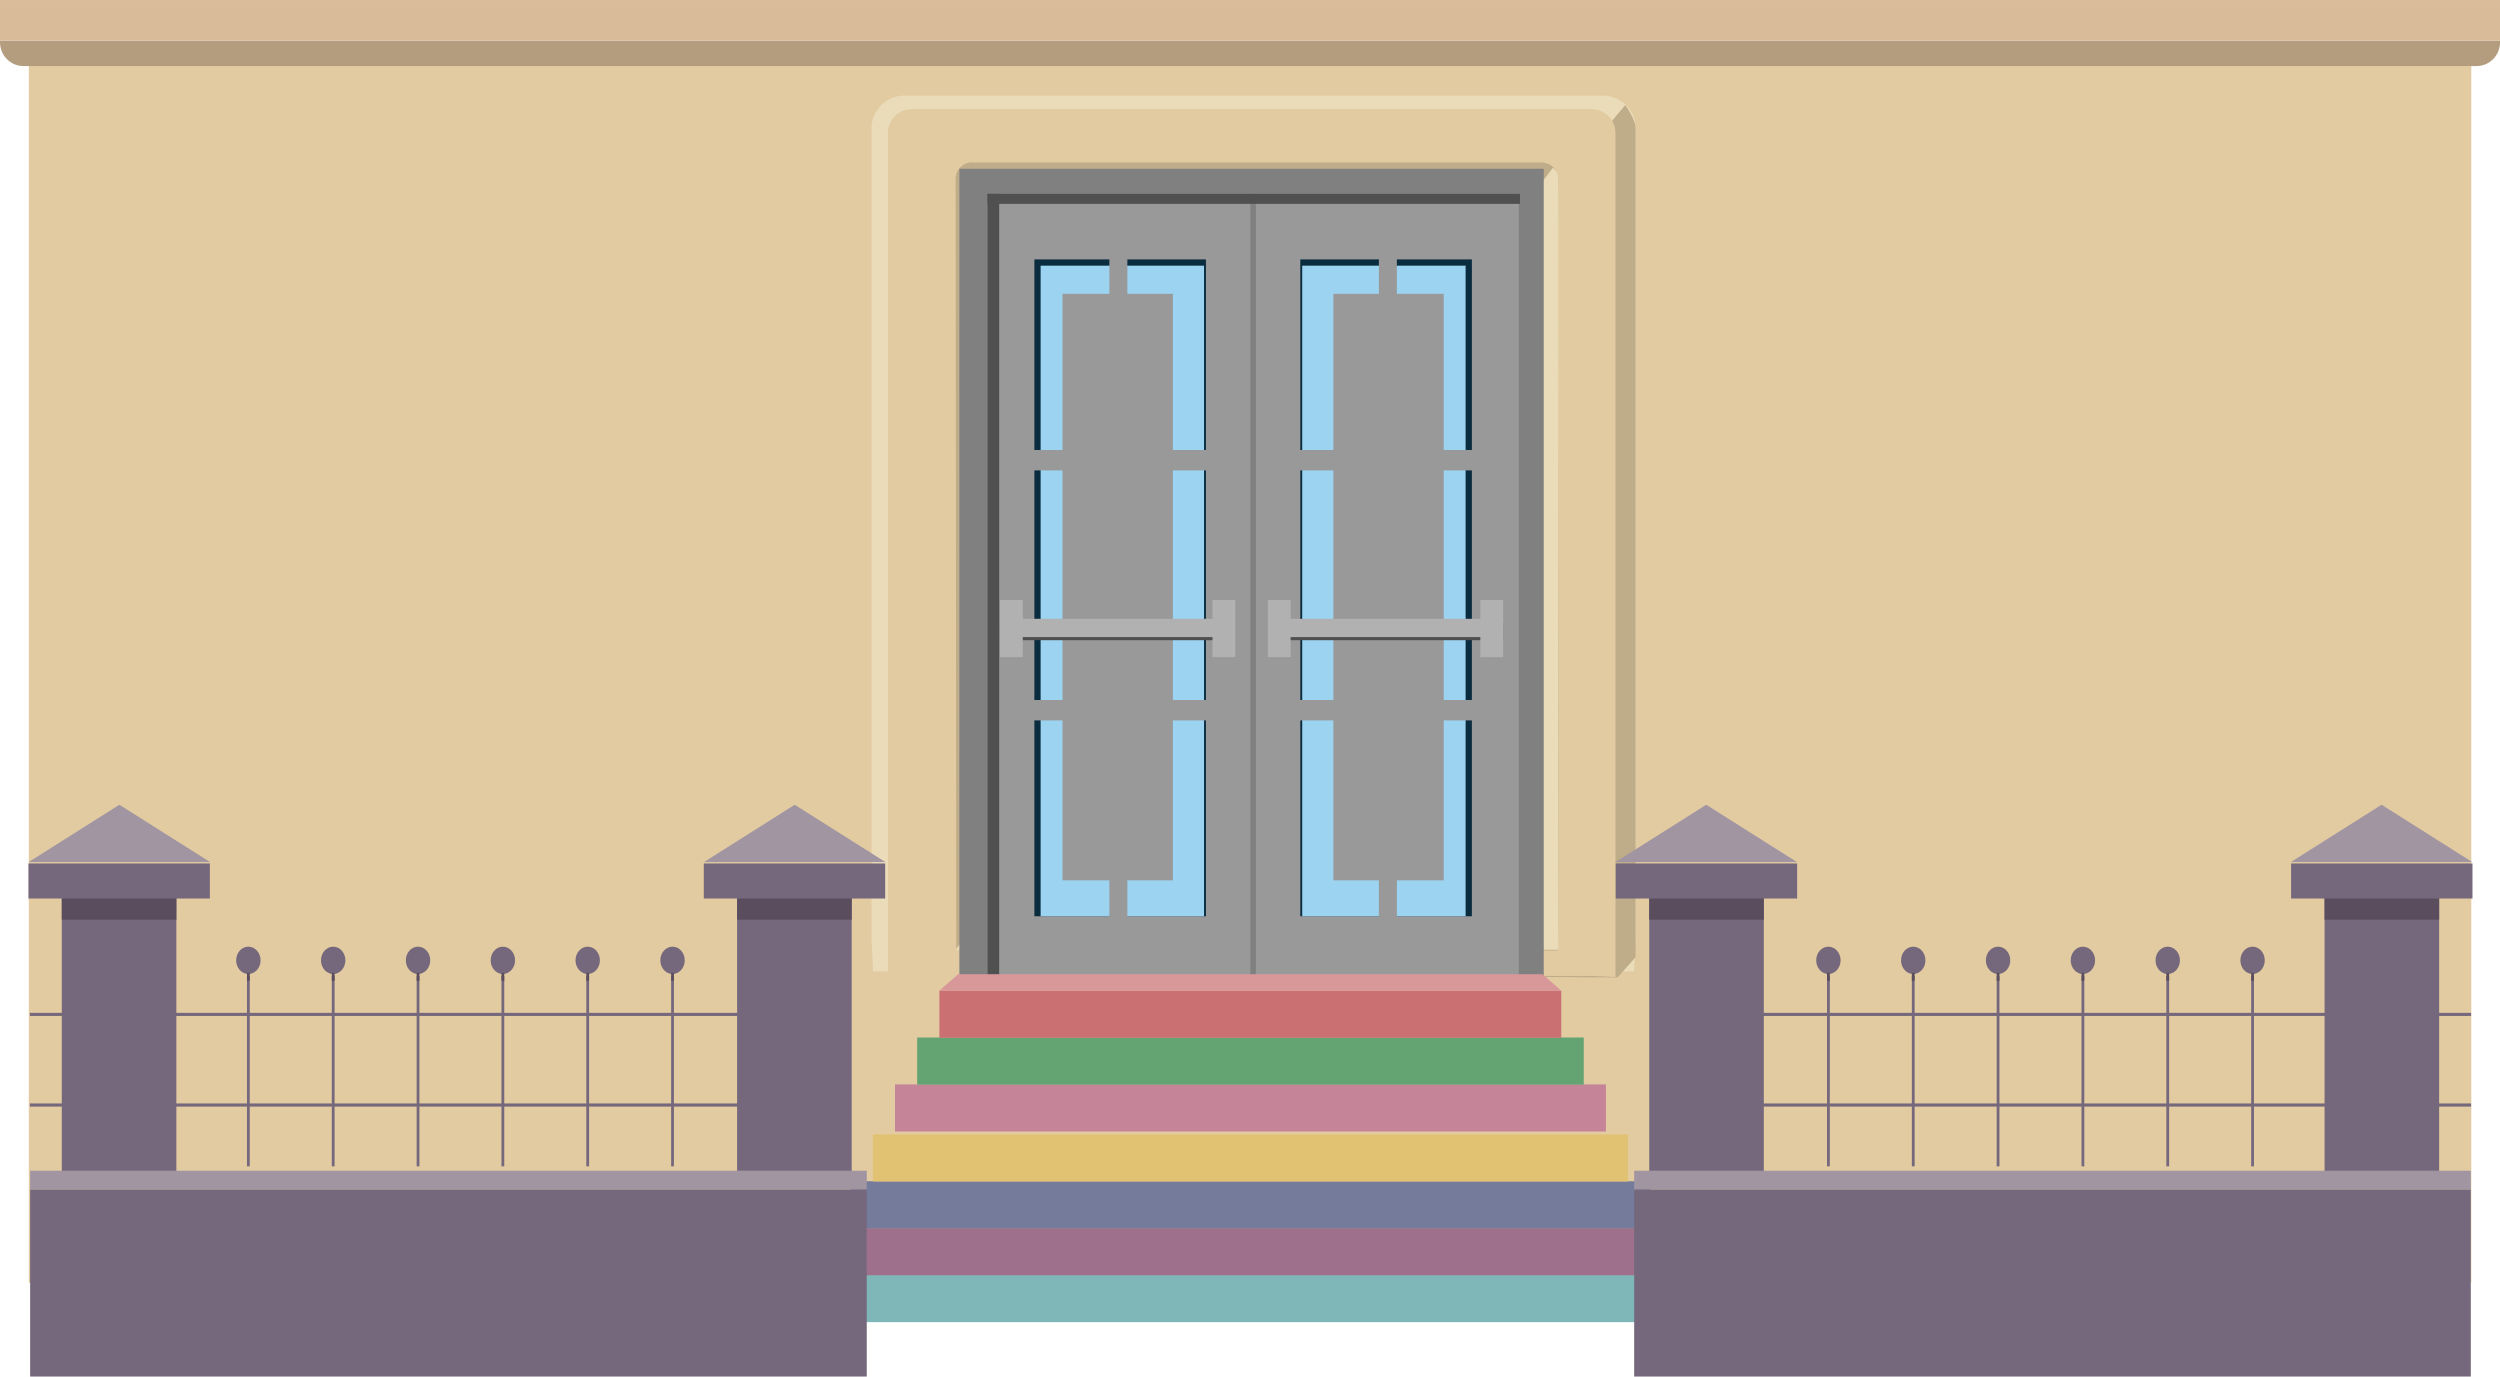<svg height="440.5" width="800" viewBox="0 0 800.002 440.486">
    <rect ry="0" height="391.6" width="781.6" y="18.86" x="9.218" fill="#e2cba1" color="#000"/>
    <g color="#000">
        <path d="M289.4 30.6h223.5c5.826 0 10.52 4.69 10.52 10.52v259.2l-.517 10.52h-243.5l-.517-10.52V41.12c0-5.826 4.69-10.52 10.52-10.52z" fill="#ebdcb9"/>
        <path d="M520.1 33.6s3.298 4.547 3.298 7.478v265.2l-5.796 6.517-222.5-1.608-8.277.55z" fill="#bfac89"/>
        <path d="M291.8 34.9h217.5a7.634 7.634 0 0 1 7.651 7.651v270.1l-7.651-.35H291.8l-7.651.35v-270.1A7.634 7.634 0 0 1 291.8 34.9z" fill="#e2cba1"/>
        <path d="M311.2 52h182.1a5.35 5.35 0 0 1 5.361 5.361c-.294 53.61.43 193.2-.053 246.8l-192.6-.5-.2-246.4a5.348 5.348 0 0 1 5.36-5.361z" fill="#bfac89"/>
        <path d="M305.8 303.9c64.26-.773 128.6-.11 192.9.021-.036-53.55-.015-193.1-.015-246.6 0-1.868-.553-2.558-1.725-3.662z" fill="#ebdcb9"/>
    </g>
    <g color="#000">
        <path fill="gray" d="M307 54h187v259.1H307z"/>
        <path fill="#999" d="M316 62h84.12v250.8H316z"/>
        <path fill="#092c3f" d="M331 83h54.9v210.2H331z"/>
        <path fill="#9cd3f0" d="M333 85h52.29v208.2H333z"/>
        <path fill="#999" d="M340 94h35.32v187.7H340z"/>
        <path fill="#999" d="M355 80h5.759v214.6H355z"/>
        <path fill="#999" d="M325 224h66.42v6.527H325zM325 144h66.42v6.527H325z"/>
        <path fill="#505050" d="M316 62h3.742v250.8H316z"/>
        <path fill="#999" d="M486 62h-84.12v250.8H486z"/>
        <path fill="#505050" d="M316 62h170.4v3.237H316zM320 199h69.68v5.856H320z"/>
        <path fill="#b1b1b1" d="M320 192h7.295v18.27H320zM388 192h7.295v18.27H388z"/>
        <path fill="#b1b1b1" d="M320 198h69.68v5.856H320z"/>
        <path fill="#092c3f" d="M471 83h-54.9v210.2H471z"/>
        <path fill="#9cd3f0" d="M469 85h-52.29v208.2H469z"/>
        <path fill="#999" d="M462 94h-35.32v187.7H462z"/>
        <path fill="#999" d="M447 80h-5.759v214.6H447z"/>
        <path fill="#999" d="M477 224h-66.42v6.527H477zM477 144h-66.42v6.527H477z"/>
        <path fill="#505050" d="M481 199h-69.68v5.856H481z"/>
        <path fill="#b1b1b1" d="M481 192h-7.295v18.27H481zM413 192h-7.295v18.27H413z"/>
        <path fill="#b1b1b1" d="M481 198h-69.68v5.856H481z"/>
    </g>
    <g id="steps" color="#000">
        <path fill="#7fb7b9" d="M764.6 1435h284.3v15.08H764.6z" transform="translate(-506.6 -1027)"/>
        <path fill="#9e708b" d="M771.7 1420h270.1v15.08H771.7z" transform="translate(-506.6 -1027)"/>
        <path fill="#757b9b" d="M778.8 1405h255.9v15.08H778.8z" transform="translate(-506.6 -1027)"/>
        <path fill="#e0c272" d="M785.9 1390h241.7v15.08H785.9z" transform="translate(-506.6 -1027)"/>
        <path fill="#c58498" d="M793 1374h227.5v15.08H793z" transform="translate(-506.6 -1027)"/>
        <path fill="#64a372" d="M800.1 1359h213.3v15.08H800.1z" transform="translate(-506.6 -1027)"/>
        <path fill="#ca7072" d="M807.2 1344h199v15.08h-199z" transform="translate(-506.6 -1027)"/>
        <path d="M807.2-1344h199l-6 5.255h-187z" transform="matrix(1 0 0 -1 -506.6 -1027)" fill="#d89798"/>
    </g>
    <g transform="matrix(.893 0 0 1 -213.7 -675.4)">
        <rect ry="0" height="60.29" width="299.8" y="1056" x="824.9" fill="#75687c" color="#000"/>
        <g transform="translate(215.8 -357.3)" color="#000">
            <rect transform="scale(1 -1)" ry="0" height="89.37" width="41.06" y="-1409" x="614.5" fill="#75687c"/>
            <rect transform="scale(1 -1)" ry="0" height="7.588" width="41.06" y="-1327" x="614.5" fill="#5a4d5e"/>
            <rect ry="0" height="11.22" width="65" y="1309" x="602.5" fill="#75687c"/>
            <path fill="#a195a2" d="M667.423 1308.553H602.42l16.25-9.172 16.252-9.173 16.25 9.173z"/>
        </g>
        <g transform="translate(333.4 -357.3)">
            <path d="M682.7 1345v60.92" stroke="#75687c" strokeWidth="3.175" fill="none"/>
            <circle cx="682.7" cy="1340" r="4.372" fill="#75687c" color="#000"/>
            <path d="M682.7 1344v2.551" stroke="#5a4d5e" strokeWidth="3.175" fill="none"/>
        </g>
        <g transform="translate(457.8 -357.3)" color="#000">
            <rect ry="0" transform="scale(1 -1)" height="89.37" width="41.06" y="-1409" x="614.5" fill="#75687c"/>
            <rect ry="0" transform="scale(1 -1)" height="7.588" width="41.06" y="-1327" x="614.5" fill="#5a4d5e"/>
            <rect ry="0" height="11.22" width="65" y="1309" x="602.5" fill="#75687c"/>
            <path d="M667.423 1308.553H602.42l16.25-9.172 16.252-9.173 16.25 9.173z" fill="#a195a2"/>
        </g>
        <g transform="translate(303 -357.3)">
            <path d="M682.7 1345v60.92" stroke="#75687c" strokeWidth="3.175" fill="none"/>
            <circle cy="1340" cx="682.7" r="4.372" fill="#75687c" color="#000"/>
            <path d="M682.7 1344v2.551" stroke="#5a4d5e" strokeWidth="3.175" fill="none"/>
        </g>
        <g transform="translate(272.6 -357.3)">
            <path d="M682.7 1345v60.92" stroke="#75687c" strokeWidth="3.175" fill="none"/>
            <circle cx="682.7" cy="1340" r="4.372" fill="#75687c" color="#000"/>
            <path d="M682.7 1344v2.551" stroke="#5a4d5e" strokeWidth="3.175" fill="none"/>
        </g>
        <g transform="translate(242.2 -357.3)">
            <path d="M682.7 1345v60.92" stroke="#75687c" strokeWidth="3.175" fill="none"/>
            <circle cy="1340" cx="682.7" r="4.372" fill="#75687c" color="#000"/>
            <path d="M682.7 1344v2.551" stroke="#5a4d5e" strokeWidth="3.175" fill="none"/>
        </g>
        <g transform="translate(211.8 -357.3)">
            <path d="M682.7 1345v60.92" stroke="#75687c" strokeWidth="3.175" fill="none"/>
            <circle cx="682.7" cy="1340" r="4.372" fill="#75687c" color="#000"/>
            <path d="M682.7 1344v2.551" stroke="#5a4d5e" strokeWidth="3.175" fill="none"/>
        </g>
        <rect ry="0" transform="scale(1 -1)" height="5.977" width="299.8" y="-1056" x="824.9" fill="#a195a2" color="#000"/>
        <g transform="translate(363.8 -357.3)">
            <path d="M682.7 1345v60.92" stroke="#75687c" strokeWidth="3.175" fill="none"/>
            <circle cy="1340" cx="682.7" r="4.372" fill="#75687c" color="#000"/>
            <path d="M682.7 1344v2.551" stroke="#5a4d5e" strokeWidth="3.175" fill="none"/>
        </g>
        <path d="M860.5 1000h264.3M860.5 1029h264.3" stroke="#75687c" strokeWidth="3.175" fill="none"/>
    </g>
    <path d="M800 12.98H0v.504c0 4.238 3.348 7.65 7.508 7.65h785c4.16 0 7.508-3.412 7.508-7.65v-.504z" fill="#b49c7f" color="#000"/>
    <path d="M800-.001H0v12.98h800V-.001z" fill="#d9bb99" color="#000"/>
    <g transform="matrix(-.893 0 0 1 1014 -675.4)">
        <rect ry="0" height="60.29" width="299.8" y="1056" x="824.9" fill="#75687c" color="#000"/>
        <g transform="translate(215.8 -357.3)" color="#000">
            <rect transform="scale(1 -1)" ry="0" height="89.37" width="41.06" y="-1409" x="614.5" fill="#75687c"/>
            <rect transform="scale(1 -1)" ry="0" height="7.588" width="41.06" y="-1327" x="614.5" fill="#5a4d5e"/>
            <rect ry="0" height="11.22" width="65" y="1309" x="602.5" fill="#75687c"/>
            <path fill="#a195a2" d="M667.423 1308.553H602.42l16.25-9.172 16.252-9.173 16.25 9.173z"/>
        </g>
        <g transform="translate(333.4 -357.3)">
            <path d="M682.7 1345v60.92" stroke="#75687c" strokeWidth="3.175" fill="none"/>
            <circle cx="682.7" cy="1340" r="4.372" fill="#75687c" color="#000"/>
            <path d="M682.7 1344v2.551" stroke="#5a4d5e" strokeWidth="3.175" fill="none"/>
        </g>
        <g transform="translate(457.8 -357.3)" color="#000">
            <rect ry="0" transform="scale(1 -1)" height="89.37" width="41.06" y="-1409" x="614.5" fill="#75687c"/>
            <rect ry="0" transform="scale(1 -1)" height="7.588" width="41.06" y="-1327" x="614.5" fill="#5a4d5e"/>
            <rect ry="0" height="11.22" width="65" y="1309" x="602.5" fill="#75687c"/>
            <path d="M667.423 1308.553H602.42l16.25-9.172 16.252-9.173 16.25 9.173z" fill="#a195a2"/>
        </g>
        <g transform="translate(303 -357.3)">
            <path d="M682.7 1345v60.92" stroke="#75687c" strokeWidth="3.175" fill="none"/>
            <circle cy="1340" cx="682.7" r="4.372" fill="#75687c" color="#000"/>
            <path d="M682.7 1344v2.551" stroke="#5a4d5e" strokeWidth="3.175" fill="none"/>
        </g>
        <g transform="translate(272.6 -357.3)">
            <path d="M682.7 1345v60.92" stroke="#75687c" strokeWidth="3.175" fill="none"/>
            <circle cx="682.7" cy="1340" r="4.372" fill="#75687c" color="#000"/>
            <path d="M682.7 1344v2.551" stroke="#5a4d5e" strokeWidth="3.175" fill="none"/>
        </g>
        <g transform="translate(242.2 -357.3)">
            <path d="M682.7 1345v60.92" stroke="#75687c" strokeWidth="3.175" fill="none"/>
            <circle cy="1340" cx="682.7" r="4.372" fill="#75687c" color="#000"/>
            <path d="M682.7 1344v2.551" stroke="#5a4d5e" strokeWidth="3.175" fill="none"/>
        </g>
        <g transform="translate(211.8 -357.3)">
            <path d="M682.7 1345v60.92" stroke="#75687c" strokeWidth="3.175" fill="none"/>
            <circle cx="682.7" cy="1340" r="4.372" fill="#75687c" color="#000"/>
            <path d="M682.7 1344v2.551" stroke="#5a4d5e" strokeWidth="3.175" fill="none"/>
        </g>
        <rect ry="0" transform="scale(1 -1)" height="5.977" width="299.8" y="-1056" x="824.9" fill="#a195a2" color="#000"/>
        <g transform="translate(363.8 -357.3)">
            <path d="M682.7 1345v60.92" stroke="#75687c" strokeWidth="3.175" fill="none"/>
            <circle cy="1340" cx="682.7" r="4.372" fill="#75687c" color="#000"/>
            <path d="M682.7 1344v2.551" stroke="#5a4d5e" strokeWidth="3.175" fill="none"/>
        </g>
        <path d="M860.5 1000h264.3M860.5 1029h264.3" stroke="#75687c" strokeWidth="3.175" fill="none"/>
    </g>
</svg>
